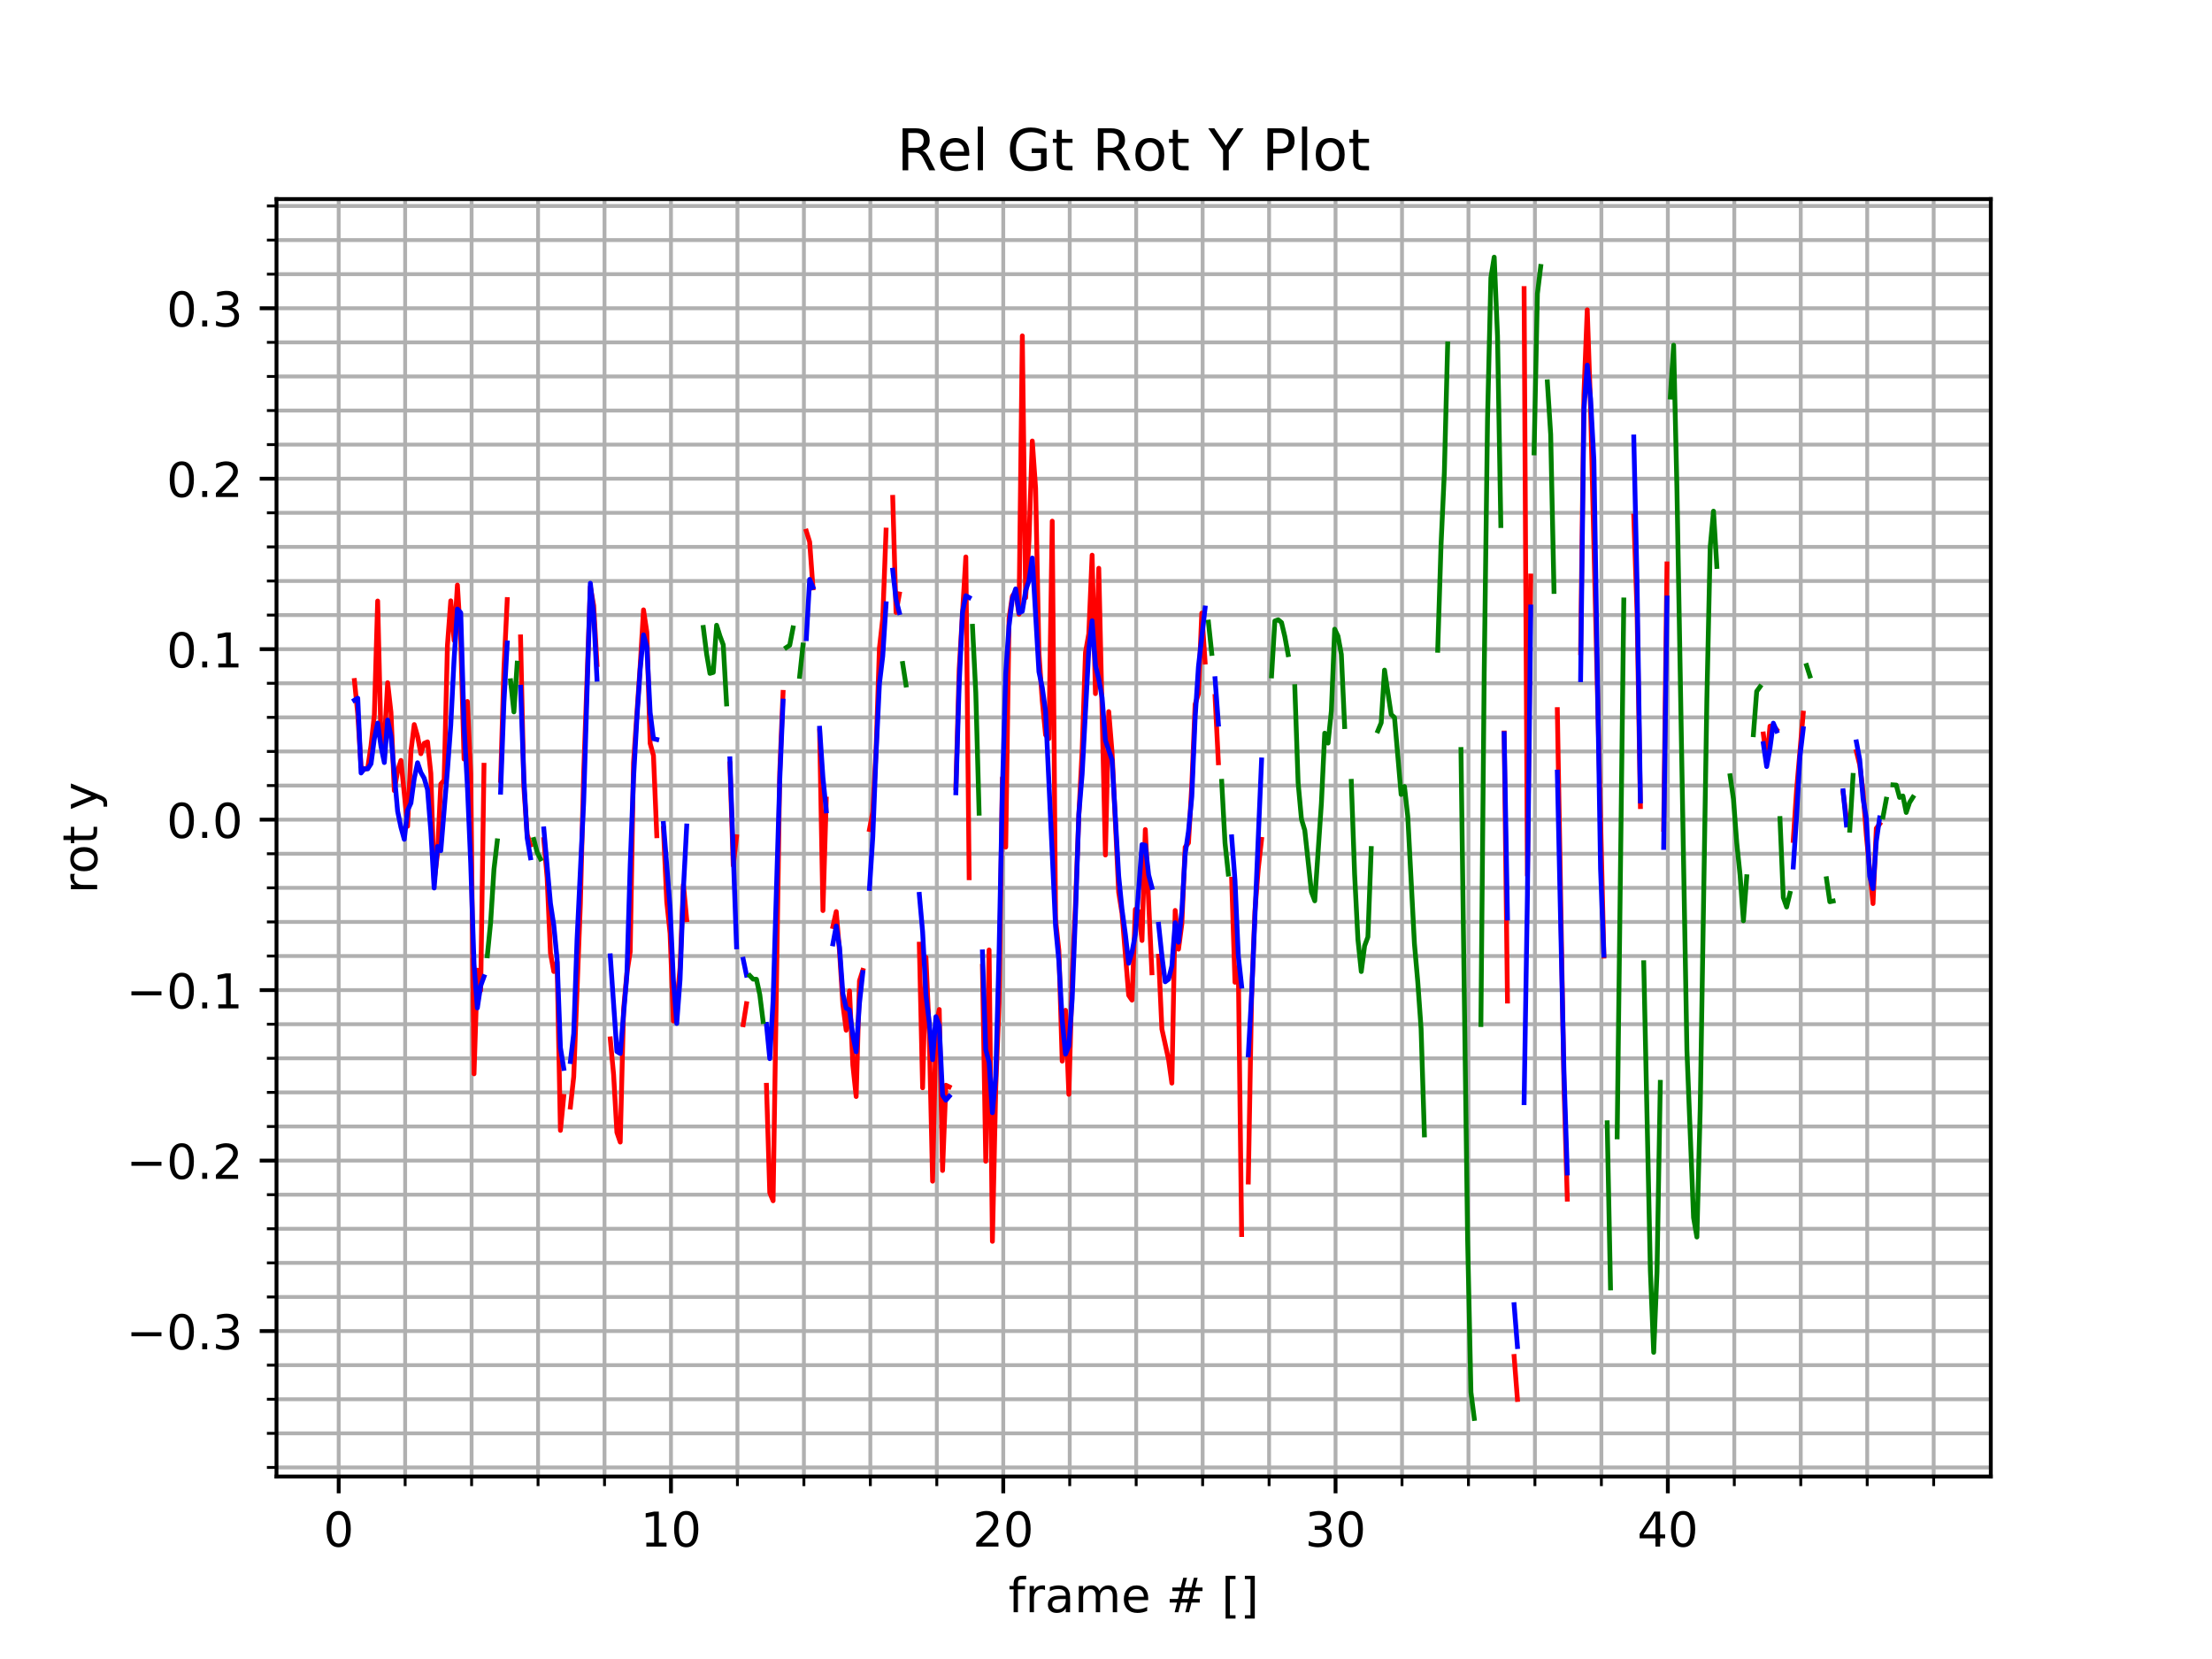 <?xml version="1.0" encoding="utf-8" standalone="no"?>
<!DOCTYPE svg PUBLIC "-//W3C//DTD SVG 1.1//EN"
  "http://www.w3.org/Graphics/SVG/1.1/DTD/svg11.dtd">
<!-- Created with matplotlib (http://matplotlib.org/) -->
<svg height="345.6pt" version="1.1" viewBox="0 0 460.8 345.6" width="460.8pt" xmlns="http://www.w3.org/2000/svg" xmlns:xlink="http://www.w3.org/1999/xlink">
 <defs>
  <style type="text/css">
*{stroke-linecap:butt;stroke-linejoin:round;}
  </style>
 </defs>
 <g id="figure_1">
  <g id="patch_1">
   <path d="M 0 345.6 
L 460.8 345.6 
L 460.8 0 
L 0 0 
z
" style="fill:#ffffff;"/>
  </g>
  <g id="axes_1">
   <g id="patch_2">
    <path d="M 57.6 307.584 
L 414.72 307.584 
L 414.72 41.472 
L 57.6 41.472 
z
" style="fill:#ffffff;"/>
   </g>
   <g id="matplotlib.axis_1">
    <g id="xtick_1">
     <g id="line2d_1">
      <path clip-path="url(#p97174de6cb)" d="M 70.555 307.584 
L 70.555 41.472 
" style="fill:none;stroke:#b0b0b0;stroke-linecap:square;stroke-width:0.8;"/>
     </g>
     <g id="line2d_2">
      <defs>
       <path d="M 0 0 
L 0 3.5 
" id="m1717c80f9e" style="stroke:#000000;stroke-width:0.8;"/>
      </defs>
      <g>
       <use style="stroke:#000000;stroke-width:0.8;" x="70.555" xlink:href="#m1717c80f9e" y="307.584"/>
      </g>
     </g>
     <g id="text_1">
      <!-- 0 -->
      <defs>
       <path d="M 31.781 66.406 
Q 24.172 66.406 20.328 58.906 
Q 16.5 51.422 16.5 36.375 
Q 16.5 21.391 20.328 13.891 
Q 24.172 6.391 31.781 6.391 
Q 39.453 6.391 43.281 13.891 
Q 47.125 21.391 47.125 36.375 
Q 47.125 51.422 43.281 58.906 
Q 39.453 66.406 31.781 66.406 
z
M 31.781 74.219 
Q 44.047 74.219 50.516 64.516 
Q 56.984 54.828 56.984 36.375 
Q 56.984 17.969 50.516 8.266 
Q 44.047 -1.422 31.781 -1.422 
Q 19.531 -1.422 13.062 8.266 
Q 6.594 17.969 6.594 36.375 
Q 6.594 54.828 13.062 64.516 
Q 19.531 74.219 31.781 74.219 
z
" id="DejaVuSans-30"/>
      </defs>
      <g transform="translate(67.374 322.182)scale(0.1 -0.1)">
       <use xlink:href="#DejaVuSans-30"/>
      </g>
     </g>
    </g>
    <g id="xtick_2">
     <g id="line2d_3">
      <path clip-path="url(#p97174de6cb)" d="M 139.777 307.584 
L 139.777 41.472 
" style="fill:none;stroke:#b0b0b0;stroke-linecap:square;stroke-width:0.8;"/>
     </g>
     <g id="line2d_4">
      <g>
       <use style="stroke:#000000;stroke-width:0.8;" x="139.777" xlink:href="#m1717c80f9e" y="307.584"/>
      </g>
     </g>
     <g id="text_2">
      <!-- 10 -->
      <defs>
       <path d="M 12.406 8.297 
L 28.516 8.297 
L 28.516 63.922 
L 10.984 60.406 
L 10.984 69.391 
L 28.422 72.906 
L 38.281 72.906 
L 38.281 8.297 
L 54.391 8.297 
L 54.391 0 
L 12.406 0 
z
" id="DejaVuSans-31"/>
      </defs>
      <g transform="translate(133.414 322.182)scale(0.1 -0.1)">
       <use xlink:href="#DejaVuSans-31"/>
       <use x="63.623" xlink:href="#DejaVuSans-30"/>
      </g>
     </g>
    </g>
    <g id="xtick_3">
     <g id="line2d_5">
      <path clip-path="url(#p97174de6cb)" d="M 208.999 307.584 
L 208.999 41.472 
" style="fill:none;stroke:#b0b0b0;stroke-linecap:square;stroke-width:0.8;"/>
     </g>
     <g id="line2d_6">
      <g>
       <use style="stroke:#000000;stroke-width:0.8;" x="208.999" xlink:href="#m1717c80f9e" y="307.584"/>
      </g>
     </g>
     <g id="text_3">
      <!-- 20 -->
      <defs>
       <path d="M 19.188 8.297 
L 53.609 8.297 
L 53.609 0 
L 7.328 0 
L 7.328 8.297 
Q 12.938 14.109 22.625 23.891 
Q 32.328 33.688 34.812 36.531 
Q 39.547 41.844 41.422 45.531 
Q 43.312 49.219 43.312 52.781 
Q 43.312 58.594 39.234 62.25 
Q 35.156 65.922 28.609 65.922 
Q 23.969 65.922 18.812 64.312 
Q 13.672 62.703 7.812 59.422 
L 7.812 69.391 
Q 13.766 71.781 18.938 73 
Q 24.125 74.219 28.422 74.219 
Q 39.75 74.219 46.484 68.547 
Q 53.219 62.891 53.219 53.422 
Q 53.219 48.922 51.531 44.891 
Q 49.859 40.875 45.406 35.406 
Q 44.188 33.984 37.641 27.219 
Q 31.109 20.453 19.188 8.297 
z
" id="DejaVuSans-32"/>
      </defs>
      <g transform="translate(202.636 322.182)scale(0.1 -0.1)">
       <use xlink:href="#DejaVuSans-32"/>
       <use x="63.623" xlink:href="#DejaVuSans-30"/>
      </g>
     </g>
    </g>
    <g id="xtick_4">
     <g id="line2d_7">
      <path clip-path="url(#p97174de6cb)" d="M 278.22 307.584 
L 278.22 41.472 
" style="fill:none;stroke:#b0b0b0;stroke-linecap:square;stroke-width:0.8;"/>
     </g>
     <g id="line2d_8">
      <g>
       <use style="stroke:#000000;stroke-width:0.8;" x="278.22" xlink:href="#m1717c80f9e" y="307.584"/>
      </g>
     </g>
     <g id="text_4">
      <!-- 30 -->
      <defs>
       <path d="M 40.578 39.312 
Q 47.656 37.797 51.625 33 
Q 55.609 28.219 55.609 21.188 
Q 55.609 10.406 48.188 4.484 
Q 40.766 -1.422 27.094 -1.422 
Q 22.516 -1.422 17.656 -0.516 
Q 12.797 0.391 7.625 2.203 
L 7.625 11.719 
Q 11.719 9.328 16.594 8.109 
Q 21.484 6.891 26.812 6.891 
Q 36.078 6.891 40.938 10.547 
Q 45.797 14.203 45.797 21.188 
Q 45.797 27.641 41.281 31.266 
Q 36.766 34.906 28.719 34.906 
L 20.219 34.906 
L 20.219 43.016 
L 29.109 43.016 
Q 36.375 43.016 40.234 45.922 
Q 44.094 48.828 44.094 54.297 
Q 44.094 59.906 40.109 62.906 
Q 36.141 65.922 28.719 65.922 
Q 24.656 65.922 20.016 65.031 
Q 15.375 64.156 9.812 62.312 
L 9.812 71.094 
Q 15.438 72.656 20.344 73.438 
Q 25.25 74.219 29.594 74.219 
Q 40.828 74.219 47.359 69.109 
Q 53.906 64.016 53.906 55.328 
Q 53.906 49.266 50.438 45.094 
Q 46.969 40.922 40.578 39.312 
z
" id="DejaVuSans-33"/>
      </defs>
      <g transform="translate(271.858 322.182)scale(0.1 -0.1)">
       <use xlink:href="#DejaVuSans-33"/>
       <use x="63.623" xlink:href="#DejaVuSans-30"/>
      </g>
     </g>
    </g>
    <g id="xtick_5">
     <g id="line2d_9">
      <path clip-path="url(#p97174de6cb)" d="M 347.442 307.584 
L 347.442 41.472 
" style="fill:none;stroke:#b0b0b0;stroke-linecap:square;stroke-width:0.8;"/>
     </g>
     <g id="line2d_10">
      <g>
       <use style="stroke:#000000;stroke-width:0.8;" x="347.442" xlink:href="#m1717c80f9e" y="307.584"/>
      </g>
     </g>
     <g id="text_5">
      <!-- 40 -->
      <defs>
       <path d="M 37.797 64.312 
L 12.891 25.391 
L 37.797 25.391 
z
M 35.203 72.906 
L 47.609 72.906 
L 47.609 25.391 
L 58.016 25.391 
L 58.016 17.188 
L 47.609 17.188 
L 47.609 0 
L 37.797 0 
L 37.797 17.188 
L 4.891 17.188 
L 4.891 26.703 
z
" id="DejaVuSans-34"/>
      </defs>
      <g transform="translate(341.079 322.182)scale(0.1 -0.1)">
       <use xlink:href="#DejaVuSans-34"/>
       <use x="63.623" xlink:href="#DejaVuSans-30"/>
      </g>
     </g>
    </g>
    <g id="xtick_6">
     <g id="line2d_11">
      <path clip-path="url(#p97174de6cb)" d="M 84.4 307.584 
L 84.4 41.472 
" style="fill:none;stroke:#b0b0b0;stroke-linecap:square;stroke-width:0.8;"/>
     </g>
     <g id="line2d_12">
      <defs>
       <path d="M 0 0 
L 0 2 
" id="mf76349483e" style="stroke:#000000;stroke-width:0.6;"/>
      </defs>
      <g>
       <use style="stroke:#000000;stroke-width:0.6;" x="84.4" xlink:href="#mf76349483e" y="307.584"/>
      </g>
     </g>
    </g>
    <g id="xtick_7">
     <g id="line2d_13">
      <path clip-path="url(#p97174de6cb)" d="M 98.244 307.584 
L 98.244 41.472 
" style="fill:none;stroke:#b0b0b0;stroke-linecap:square;stroke-width:0.8;"/>
     </g>
     <g id="line2d_14">
      <g>
       <use style="stroke:#000000;stroke-width:0.6;" x="98.244" xlink:href="#mf76349483e" y="307.584"/>
      </g>
     </g>
    </g>
    <g id="xtick_8">
     <g id="line2d_15">
      <path clip-path="url(#p97174de6cb)" d="M 112.088 307.584 
L 112.088 41.472 
" style="fill:none;stroke:#b0b0b0;stroke-linecap:square;stroke-width:0.8;"/>
     </g>
     <g id="line2d_16">
      <g>
       <use style="stroke:#000000;stroke-width:0.6;" x="112.088" xlink:href="#mf76349483e" y="307.584"/>
      </g>
     </g>
    </g>
    <g id="xtick_9">
     <g id="line2d_17">
      <path clip-path="url(#p97174de6cb)" d="M 125.933 307.584 
L 125.933 41.472 
" style="fill:none;stroke:#b0b0b0;stroke-linecap:square;stroke-width:0.8;"/>
     </g>
     <g id="line2d_18">
      <g>
       <use style="stroke:#000000;stroke-width:0.6;" x="125.933" xlink:href="#mf76349483e" y="307.584"/>
      </g>
     </g>
    </g>
    <g id="xtick_10">
     <g id="line2d_19">
      <path clip-path="url(#p97174de6cb)" d="M 153.621 307.584 
L 153.621 41.472 
" style="fill:none;stroke:#b0b0b0;stroke-linecap:square;stroke-width:0.8;"/>
     </g>
     <g id="line2d_20">
      <g>
       <use style="stroke:#000000;stroke-width:0.6;" x="153.621" xlink:href="#mf76349483e" y="307.584"/>
      </g>
     </g>
    </g>
    <g id="xtick_11">
     <g id="line2d_21">
      <path clip-path="url(#p97174de6cb)" d="M 167.466 307.584 
L 167.466 41.472 
" style="fill:none;stroke:#b0b0b0;stroke-linecap:square;stroke-width:0.8;"/>
     </g>
     <g id="line2d_22">
      <g>
       <use style="stroke:#000000;stroke-width:0.6;" x="167.466" xlink:href="#mf76349483e" y="307.584"/>
      </g>
     </g>
    </g>
    <g id="xtick_12">
     <g id="line2d_23">
      <path clip-path="url(#p97174de6cb)" d="M 181.31 307.584 
L 181.31 41.472 
" style="fill:none;stroke:#b0b0b0;stroke-linecap:square;stroke-width:0.8;"/>
     </g>
     <g id="line2d_24">
      <g>
       <use style="stroke:#000000;stroke-width:0.6;" x="181.31" xlink:href="#mf76349483e" y="307.584"/>
      </g>
     </g>
    </g>
    <g id="xtick_13">
     <g id="line2d_25">
      <path clip-path="url(#p97174de6cb)" d="M 195.154 307.584 
L 195.154 41.472 
" style="fill:none;stroke:#b0b0b0;stroke-linecap:square;stroke-width:0.8;"/>
     </g>
     <g id="line2d_26">
      <g>
       <use style="stroke:#000000;stroke-width:0.6;" x="195.154" xlink:href="#mf76349483e" y="307.584"/>
      </g>
     </g>
    </g>
    <g id="xtick_14">
     <g id="line2d_27">
      <path clip-path="url(#p97174de6cb)" d="M 222.843 307.584 
L 222.843 41.472 
" style="fill:none;stroke:#b0b0b0;stroke-linecap:square;stroke-width:0.8;"/>
     </g>
     <g id="line2d_28">
      <g>
       <use style="stroke:#000000;stroke-width:0.6;" x="222.843" xlink:href="#mf76349483e" y="307.584"/>
      </g>
     </g>
    </g>
    <g id="xtick_15">
     <g id="line2d_29">
      <path clip-path="url(#p97174de6cb)" d="M 236.687 307.584 
L 236.687 41.472 
" style="fill:none;stroke:#b0b0b0;stroke-linecap:square;stroke-width:0.8;"/>
     </g>
     <g id="line2d_30">
      <g>
       <use style="stroke:#000000;stroke-width:0.6;" x="236.687" xlink:href="#mf76349483e" y="307.584"/>
      </g>
     </g>
    </g>
    <g id="xtick_16">
     <g id="line2d_31">
      <path clip-path="url(#p97174de6cb)" d="M 250.532 307.584 
L 250.532 41.472 
" style="fill:none;stroke:#b0b0b0;stroke-linecap:square;stroke-width:0.8;"/>
     </g>
     <g id="line2d_32">
      <g>
       <use style="stroke:#000000;stroke-width:0.6;" x="250.532" xlink:href="#mf76349483e" y="307.584"/>
      </g>
     </g>
    </g>
    <g id="xtick_17">
     <g id="line2d_33">
      <path clip-path="url(#p97174de6cb)" d="M 264.376 307.584 
L 264.376 41.472 
" style="fill:none;stroke:#b0b0b0;stroke-linecap:square;stroke-width:0.8;"/>
     </g>
     <g id="line2d_34">
      <g>
       <use style="stroke:#000000;stroke-width:0.6;" x="264.376" xlink:href="#mf76349483e" y="307.584"/>
      </g>
     </g>
    </g>
    <g id="xtick_18">
     <g id="line2d_35">
      <path clip-path="url(#p97174de6cb)" d="M 292.064 307.584 
L 292.064 41.472 
" style="fill:none;stroke:#b0b0b0;stroke-linecap:square;stroke-width:0.8;"/>
     </g>
     <g id="line2d_36">
      <g>
       <use style="stroke:#000000;stroke-width:0.6;" x="292.064" xlink:href="#mf76349483e" y="307.584"/>
      </g>
     </g>
    </g>
    <g id="xtick_19">
     <g id="line2d_37">
      <path clip-path="url(#p97174de6cb)" d="M 305.909 307.584 
L 305.909 41.472 
" style="fill:none;stroke:#b0b0b0;stroke-linecap:square;stroke-width:0.8;"/>
     </g>
     <g id="line2d_38">
      <g>
       <use style="stroke:#000000;stroke-width:0.6;" x="305.909" xlink:href="#mf76349483e" y="307.584"/>
      </g>
     </g>
    </g>
    <g id="xtick_20">
     <g id="line2d_39">
      <path clip-path="url(#p97174de6cb)" d="M 319.753 307.584 
L 319.753 41.472 
" style="fill:none;stroke:#b0b0b0;stroke-linecap:square;stroke-width:0.8;"/>
     </g>
     <g id="line2d_40">
      <g>
       <use style="stroke:#000000;stroke-width:0.6;" x="319.753" xlink:href="#mf76349483e" y="307.584"/>
      </g>
     </g>
    </g>
    <g id="xtick_21">
     <g id="line2d_41">
      <path clip-path="url(#p97174de6cb)" d="M 333.597 307.584 
L 333.597 41.472 
" style="fill:none;stroke:#b0b0b0;stroke-linecap:square;stroke-width:0.8;"/>
     </g>
     <g id="line2d_42">
      <g>
       <use style="stroke:#000000;stroke-width:0.6;" x="333.597" xlink:href="#mf76349483e" y="307.584"/>
      </g>
     </g>
    </g>
    <g id="xtick_22">
     <g id="line2d_43">
      <path clip-path="url(#p97174de6cb)" d="M 361.286 307.584 
L 361.286 41.472 
" style="fill:none;stroke:#b0b0b0;stroke-linecap:square;stroke-width:0.8;"/>
     </g>
     <g id="line2d_44">
      <g>
       <use style="stroke:#000000;stroke-width:0.6;" x="361.286" xlink:href="#mf76349483e" y="307.584"/>
      </g>
     </g>
    </g>
    <g id="xtick_23">
     <g id="line2d_45">
      <path clip-path="url(#p97174de6cb)" d="M 375.13 307.584 
L 375.13 41.472 
" style="fill:none;stroke:#b0b0b0;stroke-linecap:square;stroke-width:0.8;"/>
     </g>
     <g id="line2d_46">
      <g>
       <use style="stroke:#000000;stroke-width:0.6;" x="375.13" xlink:href="#mf76349483e" y="307.584"/>
      </g>
     </g>
    </g>
    <g id="xtick_24">
     <g id="line2d_47">
      <path clip-path="url(#p97174de6cb)" d="M 388.975 307.584 
L 388.975 41.472 
" style="fill:none;stroke:#b0b0b0;stroke-linecap:square;stroke-width:0.8;"/>
     </g>
     <g id="line2d_48">
      <g>
       <use style="stroke:#000000;stroke-width:0.6;" x="388.975" xlink:href="#mf76349483e" y="307.584"/>
      </g>
     </g>
    </g>
    <g id="xtick_25">
     <g id="line2d_49">
      <path clip-path="url(#p97174de6cb)" d="M 402.819 307.584 
L 402.819 41.472 
" style="fill:none;stroke:#b0b0b0;stroke-linecap:square;stroke-width:0.8;"/>
     </g>
     <g id="line2d_50">
      <g>
       <use style="stroke:#000000;stroke-width:0.6;" x="402.819" xlink:href="#mf76349483e" y="307.584"/>
      </g>
     </g>
    </g>
    <g id="text_6">
     <!-- frame # [] -->
     <defs>
      <path d="M 37.109 75.984 
L 37.109 68.5 
L 28.516 68.5 
Q 23.688 68.5 21.797 66.547 
Q 19.922 64.594 19.922 59.516 
L 19.922 54.688 
L 34.719 54.688 
L 34.719 47.703 
L 19.922 47.703 
L 19.922 0 
L 10.891 0 
L 10.891 47.703 
L 2.297 47.703 
L 2.297 54.688 
L 10.891 54.688 
L 10.891 58.5 
Q 10.891 67.625 15.141 71.797 
Q 19.391 75.984 28.609 75.984 
z
" id="DejaVuSans-66"/>
      <path d="M 41.109 46.297 
Q 39.594 47.172 37.812 47.578 
Q 36.031 48 33.891 48 
Q 26.266 48 22.188 43.047 
Q 18.109 38.094 18.109 28.812 
L 18.109 0 
L 9.078 0 
L 9.078 54.688 
L 18.109 54.688 
L 18.109 46.188 
Q 20.953 51.172 25.484 53.578 
Q 30.031 56 36.531 56 
Q 37.453 56 38.578 55.875 
Q 39.703 55.766 41.062 55.516 
z
" id="DejaVuSans-72"/>
      <path d="M 34.281 27.484 
Q 23.391 27.484 19.188 25 
Q 14.984 22.516 14.984 16.5 
Q 14.984 11.719 18.141 8.906 
Q 21.297 6.109 26.703 6.109 
Q 34.188 6.109 38.703 11.406 
Q 43.219 16.703 43.219 25.484 
L 43.219 27.484 
z
M 52.203 31.203 
L 52.203 0 
L 43.219 0 
L 43.219 8.297 
Q 40.141 3.328 35.547 0.953 
Q 30.953 -1.422 24.312 -1.422 
Q 15.922 -1.422 10.953 3.297 
Q 6 8.016 6 15.922 
Q 6 25.141 12.172 29.828 
Q 18.359 34.516 30.609 34.516 
L 43.219 34.516 
L 43.219 35.406 
Q 43.219 41.609 39.141 45 
Q 35.062 48.391 27.688 48.391 
Q 23 48.391 18.547 47.266 
Q 14.109 46.141 10.016 43.891 
L 10.016 52.203 
Q 14.938 54.109 19.578 55.047 
Q 24.219 56 28.609 56 
Q 40.484 56 46.344 49.844 
Q 52.203 43.703 52.203 31.203 
z
" id="DejaVuSans-61"/>
      <path d="M 52 44.188 
Q 55.375 50.25 60.062 53.125 
Q 64.75 56 71.094 56 
Q 79.641 56 84.281 50.016 
Q 88.922 44.047 88.922 33.016 
L 88.922 0 
L 79.891 0 
L 79.891 32.719 
Q 79.891 40.578 77.094 44.375 
Q 74.312 48.188 68.609 48.188 
Q 61.625 48.188 57.562 43.547 
Q 53.516 38.922 53.516 30.906 
L 53.516 0 
L 44.484 0 
L 44.484 32.719 
Q 44.484 40.625 41.703 44.406 
Q 38.922 48.188 33.109 48.188 
Q 26.219 48.188 22.156 43.531 
Q 18.109 38.875 18.109 30.906 
L 18.109 0 
L 9.078 0 
L 9.078 54.688 
L 18.109 54.688 
L 18.109 46.188 
Q 21.188 51.219 25.484 53.609 
Q 29.781 56 35.688 56 
Q 41.656 56 45.828 52.969 
Q 50 49.953 52 44.188 
z
" id="DejaVuSans-6d"/>
      <path d="M 56.203 29.594 
L 56.203 25.203 
L 14.891 25.203 
Q 15.484 15.922 20.484 11.062 
Q 25.484 6.203 34.422 6.203 
Q 39.594 6.203 44.453 7.469 
Q 49.312 8.734 54.109 11.281 
L 54.109 2.781 
Q 49.266 0.734 44.188 -0.344 
Q 39.109 -1.422 33.891 -1.422 
Q 20.797 -1.422 13.156 6.188 
Q 5.516 13.812 5.516 26.812 
Q 5.516 40.234 12.766 48.109 
Q 20.016 56 32.328 56 
Q 43.359 56 49.781 48.891 
Q 56.203 41.797 56.203 29.594 
z
M 47.219 32.234 
Q 47.125 39.594 43.094 43.984 
Q 39.062 48.391 32.422 48.391 
Q 24.906 48.391 20.391 44.141 
Q 15.875 39.891 15.188 32.172 
z
" id="DejaVuSans-65"/>
      <path id="DejaVuSans-20"/>
      <path d="M 51.125 44 
L 36.922 44 
L 32.812 27.688 
L 47.125 27.688 
z
M 43.797 71.781 
L 38.719 51.516 
L 52.984 51.516 
L 58.109 71.781 
L 65.922 71.781 
L 60.891 51.516 
L 76.125 51.516 
L 76.125 44 
L 58.984 44 
L 54.984 27.688 
L 70.516 27.688 
L 70.516 20.219 
L 53.078 20.219 
L 48 0 
L 40.188 0 
L 45.219 20.219 
L 30.906 20.219 
L 25.875 0 
L 18.016 0 
L 23.094 20.219 
L 7.719 20.219 
L 7.719 27.688 
L 24.906 27.688 
L 29 44 
L 13.281 44 
L 13.281 51.516 
L 30.906 51.516 
L 35.891 71.781 
z
" id="DejaVuSans-23"/>
      <path d="M 8.594 75.984 
L 29.297 75.984 
L 29.297 69 
L 17.578 69 
L 17.578 -6.203 
L 29.297 -6.203 
L 29.297 -13.188 
L 8.594 -13.188 
z
" id="DejaVuSans-5b"/>
      <path d="M 30.422 75.984 
L 30.422 -13.188 
L 9.719 -13.188 
L 9.719 -6.203 
L 21.391 -6.203 
L 21.391 69 
L 9.719 69 
L 9.719 75.984 
z
" id="DejaVuSans-5d"/>
     </defs>
     <g transform="translate(210.064 335.861)scale(0.1 -0.1)">
      <use xlink:href="#DejaVuSans-66"/>
      <use x="35.205" xlink:href="#DejaVuSans-72"/>
      <use x="76.318" xlink:href="#DejaVuSans-61"/>
      <use x="137.598" xlink:href="#DejaVuSans-6d"/>
      <use x="235.01" xlink:href="#DejaVuSans-65"/>
      <use x="296.533" xlink:href="#DejaVuSans-20"/>
      <use x="328.32" xlink:href="#DejaVuSans-23"/>
      <use x="412.109" xlink:href="#DejaVuSans-20"/>
      <use x="443.896" xlink:href="#DejaVuSans-5b"/>
      <use x="482.91" xlink:href="#DejaVuSans-5d"/>
     </g>
    </g>
   </g>
   <g id="matplotlib.axis_2">
    <g id="ytick_1">
     <g id="line2d_51">
      <path clip-path="url(#p97174de6cb)" d="M 57.6 277.286 
L 414.72 277.286 
" style="fill:none;stroke:#b0b0b0;stroke-linecap:square;stroke-width:0.8;"/>
     </g>
     <g id="line2d_52">
      <defs>
       <path d="M 0 0 
L -3.5 0 
" id="m296068c12f" style="stroke:#000000;stroke-width:0.8;"/>
      </defs>
      <g>
       <use style="stroke:#000000;stroke-width:0.8;" x="57.6" xlink:href="#m296068c12f" y="277.286"/>
      </g>
     </g>
     <g id="text_7">
      <!-- −0.3 -->
      <defs>
       <path d="M 10.594 35.5 
L 73.188 35.5 
L 73.188 27.203 
L 10.594 27.203 
z
" id="DejaVuSans-2212"/>
       <path d="M 10.688 12.406 
L 21 12.406 
L 21 0 
L 10.688 0 
z
" id="DejaVuSans-2e"/>
      </defs>
      <g transform="translate(26.317 281.086)scale(0.1 -0.1)">
       <use xlink:href="#DejaVuSans-2212"/>
       <use x="83.789" xlink:href="#DejaVuSans-30"/>
       <use x="147.412" xlink:href="#DejaVuSans-2e"/>
       <use x="179.199" xlink:href="#DejaVuSans-33"/>
      </g>
     </g>
    </g>
    <g id="ytick_2">
     <g id="line2d_53">
      <path clip-path="url(#p97174de6cb)" d="M 57.6 241.775 
L 414.72 241.775 
" style="fill:none;stroke:#b0b0b0;stroke-linecap:square;stroke-width:0.8;"/>
     </g>
     <g id="line2d_54">
      <g>
       <use style="stroke:#000000;stroke-width:0.8;" x="57.6" xlink:href="#m296068c12f" y="241.775"/>
      </g>
     </g>
     <g id="text_8">
      <!-- −0.2 -->
      <g transform="translate(26.317 245.574)scale(0.1 -0.1)">
       <use xlink:href="#DejaVuSans-2212"/>
       <use x="83.789" xlink:href="#DejaVuSans-30"/>
       <use x="147.412" xlink:href="#DejaVuSans-2e"/>
       <use x="179.199" xlink:href="#DejaVuSans-32"/>
      </g>
     </g>
    </g>
    <g id="ytick_3">
     <g id="line2d_55">
      <path clip-path="url(#p97174de6cb)" d="M 57.6 206.263 
L 414.72 206.263 
" style="fill:none;stroke:#b0b0b0;stroke-linecap:square;stroke-width:0.8;"/>
     </g>
     <g id="line2d_56">
      <g>
       <use style="stroke:#000000;stroke-width:0.8;" x="57.6" xlink:href="#m296068c12f" y="206.263"/>
      </g>
     </g>
     <g id="text_9">
      <!-- −0.1 -->
      <g transform="translate(26.317 210.062)scale(0.1 -0.1)">
       <use xlink:href="#DejaVuSans-2212"/>
       <use x="83.789" xlink:href="#DejaVuSans-30"/>
       <use x="147.412" xlink:href="#DejaVuSans-2e"/>
       <use x="179.199" xlink:href="#DejaVuSans-31"/>
      </g>
     </g>
    </g>
    <g id="ytick_4">
     <g id="line2d_57">
      <path clip-path="url(#p97174de6cb)" d="M 57.6 170.752 
L 414.72 170.752 
" style="fill:none;stroke:#b0b0b0;stroke-linecap:square;stroke-width:0.8;"/>
     </g>
     <g id="line2d_58">
      <g>
       <use style="stroke:#000000;stroke-width:0.8;" x="57.6" xlink:href="#m296068c12f" y="170.752"/>
      </g>
     </g>
     <g id="text_10">
      <!-- 0.0 -->
      <g transform="translate(34.697 174.551)scale(0.1 -0.1)">
       <use xlink:href="#DejaVuSans-30"/>
       <use x="63.623" xlink:href="#DejaVuSans-2e"/>
       <use x="95.41" xlink:href="#DejaVuSans-30"/>
      </g>
     </g>
    </g>
    <g id="ytick_5">
     <g id="line2d_59">
      <path clip-path="url(#p97174de6cb)" d="M 57.6 135.24 
L 414.72 135.24 
" style="fill:none;stroke:#b0b0b0;stroke-linecap:square;stroke-width:0.8;"/>
     </g>
     <g id="line2d_60">
      <g>
       <use style="stroke:#000000;stroke-width:0.8;" x="57.6" xlink:href="#m296068c12f" y="135.24"/>
      </g>
     </g>
     <g id="text_11">
      <!-- 0.1 -->
      <g transform="translate(34.697 139.039)scale(0.1 -0.1)">
       <use xlink:href="#DejaVuSans-30"/>
       <use x="63.623" xlink:href="#DejaVuSans-2e"/>
       <use x="95.41" xlink:href="#DejaVuSans-31"/>
      </g>
     </g>
    </g>
    <g id="ytick_6">
     <g id="line2d_61">
      <path clip-path="url(#p97174de6cb)" d="M 57.6 99.728 
L 414.72 99.728 
" style="fill:none;stroke:#b0b0b0;stroke-linecap:square;stroke-width:0.8;"/>
     </g>
     <g id="line2d_62">
      <g>
       <use style="stroke:#000000;stroke-width:0.8;" x="57.6" xlink:href="#m296068c12f" y="99.728"/>
      </g>
     </g>
     <g id="text_12">
      <!-- 0.2 -->
      <g transform="translate(34.697 103.528)scale(0.1 -0.1)">
       <use xlink:href="#DejaVuSans-30"/>
       <use x="63.623" xlink:href="#DejaVuSans-2e"/>
       <use x="95.41" xlink:href="#DejaVuSans-32"/>
      </g>
     </g>
    </g>
    <g id="ytick_7">
     <g id="line2d_63">
      <path clip-path="url(#p97174de6cb)" d="M 57.6 64.217 
L 414.72 64.217 
" style="fill:none;stroke:#b0b0b0;stroke-linecap:square;stroke-width:0.8;"/>
     </g>
     <g id="line2d_64">
      <g>
       <use style="stroke:#000000;stroke-width:0.8;" x="57.6" xlink:href="#m296068c12f" y="64.217"/>
      </g>
     </g>
     <g id="text_13">
      <!-- 0.3 -->
      <g transform="translate(34.697 68.016)scale(0.1 -0.1)">
       <use xlink:href="#DejaVuSans-30"/>
       <use x="63.623" xlink:href="#DejaVuSans-2e"/>
       <use x="95.41" xlink:href="#DejaVuSans-33"/>
      </g>
     </g>
    </g>
    <g id="ytick_8">
     <g id="line2d_65">
      <path clip-path="url(#p97174de6cb)" d="M 57.6 305.696 
L 414.72 305.696 
" style="fill:none;stroke:#b0b0b0;stroke-linecap:square;stroke-width:0.8;"/>
     </g>
     <g id="line2d_66">
      <defs>
       <path d="M 0 0 
L -2 0 
" id="m22e218f89c" style="stroke:#000000;stroke-width:0.6;"/>
      </defs>
      <g>
       <use style="stroke:#000000;stroke-width:0.6;" x="57.6" xlink:href="#m22e218f89c" y="305.696"/>
      </g>
     </g>
    </g>
    <g id="ytick_9">
     <g id="line2d_67">
      <path clip-path="url(#p97174de6cb)" d="M 57.6 298.593 
L 414.72 298.593 
" style="fill:none;stroke:#b0b0b0;stroke-linecap:square;stroke-width:0.8;"/>
     </g>
     <g id="line2d_68">
      <g>
       <use style="stroke:#000000;stroke-width:0.6;" x="57.6" xlink:href="#m22e218f89c" y="298.593"/>
      </g>
     </g>
    </g>
    <g id="ytick_10">
     <g id="line2d_69">
      <path clip-path="url(#p97174de6cb)" d="M 57.6 291.491 
L 414.72 291.491 
" style="fill:none;stroke:#b0b0b0;stroke-linecap:square;stroke-width:0.8;"/>
     </g>
     <g id="line2d_70">
      <g>
       <use style="stroke:#000000;stroke-width:0.6;" x="57.6" xlink:href="#m22e218f89c" y="291.491"/>
      </g>
     </g>
    </g>
    <g id="ytick_11">
     <g id="line2d_71">
      <path clip-path="url(#p97174de6cb)" d="M 57.6 284.389 
L 414.72 284.389 
" style="fill:none;stroke:#b0b0b0;stroke-linecap:square;stroke-width:0.8;"/>
     </g>
     <g id="line2d_72">
      <g>
       <use style="stroke:#000000;stroke-width:0.6;" x="57.6" xlink:href="#m22e218f89c" y="284.389"/>
      </g>
     </g>
    </g>
    <g id="ytick_12">
     <g id="line2d_73">
      <path clip-path="url(#p97174de6cb)" d="M 57.6 270.184 
L 414.72 270.184 
" style="fill:none;stroke:#b0b0b0;stroke-linecap:square;stroke-width:0.8;"/>
     </g>
     <g id="line2d_74">
      <g>
       <use style="stroke:#000000;stroke-width:0.6;" x="57.6" xlink:href="#m22e218f89c" y="270.184"/>
      </g>
     </g>
    </g>
    <g id="ytick_13">
     <g id="line2d_75">
      <path clip-path="url(#p97174de6cb)" d="M 57.6 263.082 
L 414.72 263.082 
" style="fill:none;stroke:#b0b0b0;stroke-linecap:square;stroke-width:0.8;"/>
     </g>
     <g id="line2d_76">
      <g>
       <use style="stroke:#000000;stroke-width:0.6;" x="57.6" xlink:href="#m22e218f89c" y="263.082"/>
      </g>
     </g>
    </g>
    <g id="ytick_14">
     <g id="line2d_77">
      <path clip-path="url(#p97174de6cb)" d="M 57.6 255.979 
L 414.72 255.979 
" style="fill:none;stroke:#b0b0b0;stroke-linecap:square;stroke-width:0.8;"/>
     </g>
     <g id="line2d_78">
      <g>
       <use style="stroke:#000000;stroke-width:0.6;" x="57.6" xlink:href="#m22e218f89c" y="255.979"/>
      </g>
     </g>
    </g>
    <g id="ytick_15">
     <g id="line2d_79">
      <path clip-path="url(#p97174de6cb)" d="M 57.6 248.877 
L 414.72 248.877 
" style="fill:none;stroke:#b0b0b0;stroke-linecap:square;stroke-width:0.8;"/>
     </g>
     <g id="line2d_80">
      <g>
       <use style="stroke:#000000;stroke-width:0.6;" x="57.6" xlink:href="#m22e218f89c" y="248.877"/>
      </g>
     </g>
    </g>
    <g id="ytick_16">
     <g id="line2d_81">
      <path clip-path="url(#p97174de6cb)" d="M 57.6 234.673 
L 414.72 234.673 
" style="fill:none;stroke:#b0b0b0;stroke-linecap:square;stroke-width:0.8;"/>
     </g>
     <g id="line2d_82">
      <g>
       <use style="stroke:#000000;stroke-width:0.6;" x="57.6" xlink:href="#m22e218f89c" y="234.673"/>
      </g>
     </g>
    </g>
    <g id="ytick_17">
     <g id="line2d_83">
      <path clip-path="url(#p97174de6cb)" d="M 57.6 227.57 
L 414.72 227.57 
" style="fill:none;stroke:#b0b0b0;stroke-linecap:square;stroke-width:0.8;"/>
     </g>
     <g id="line2d_84">
      <g>
       <use style="stroke:#000000;stroke-width:0.6;" x="57.6" xlink:href="#m22e218f89c" y="227.57"/>
      </g>
     </g>
    </g>
    <g id="ytick_18">
     <g id="line2d_85">
      <path clip-path="url(#p97174de6cb)" d="M 57.6 220.468 
L 414.72 220.468 
" style="fill:none;stroke:#b0b0b0;stroke-linecap:square;stroke-width:0.8;"/>
     </g>
     <g id="line2d_86">
      <g>
       <use style="stroke:#000000;stroke-width:0.6;" x="57.6" xlink:href="#m22e218f89c" y="220.468"/>
      </g>
     </g>
    </g>
    <g id="ytick_19">
     <g id="line2d_87">
      <path clip-path="url(#p97174de6cb)" d="M 57.6 213.366 
L 414.72 213.366 
" style="fill:none;stroke:#b0b0b0;stroke-linecap:square;stroke-width:0.8;"/>
     </g>
     <g id="line2d_88">
      <g>
       <use style="stroke:#000000;stroke-width:0.6;" x="57.6" xlink:href="#m22e218f89c" y="213.366"/>
      </g>
     </g>
    </g>
    <g id="ytick_20">
     <g id="line2d_89">
      <path clip-path="url(#p97174de6cb)" d="M 57.6 199.161 
L 414.72 199.161 
" style="fill:none;stroke:#b0b0b0;stroke-linecap:square;stroke-width:0.8;"/>
     </g>
     <g id="line2d_90">
      <g>
       <use style="stroke:#000000;stroke-width:0.6;" x="57.6" xlink:href="#m22e218f89c" y="199.161"/>
      </g>
     </g>
    </g>
    <g id="ytick_21">
     <g id="line2d_91">
      <path clip-path="url(#p97174de6cb)" d="M 57.6 192.059 
L 414.72 192.059 
" style="fill:none;stroke:#b0b0b0;stroke-linecap:square;stroke-width:0.8;"/>
     </g>
     <g id="line2d_92">
      <g>
       <use style="stroke:#000000;stroke-width:0.6;" x="57.6" xlink:href="#m22e218f89c" y="192.059"/>
      </g>
     </g>
    </g>
    <g id="ytick_22">
     <g id="line2d_93">
      <path clip-path="url(#p97174de6cb)" d="M 57.6 184.956 
L 414.72 184.956 
" style="fill:none;stroke:#b0b0b0;stroke-linecap:square;stroke-width:0.8;"/>
     </g>
     <g id="line2d_94">
      <g>
       <use style="stroke:#000000;stroke-width:0.6;" x="57.6" xlink:href="#m22e218f89c" y="184.956"/>
      </g>
     </g>
    </g>
    <g id="ytick_23">
     <g id="line2d_95">
      <path clip-path="url(#p97174de6cb)" d="M 57.6 177.854 
L 414.72 177.854 
" style="fill:none;stroke:#b0b0b0;stroke-linecap:square;stroke-width:0.8;"/>
     </g>
     <g id="line2d_96">
      <g>
       <use style="stroke:#000000;stroke-width:0.6;" x="57.6" xlink:href="#m22e218f89c" y="177.854"/>
      </g>
     </g>
    </g>
    <g id="ytick_24">
     <g id="line2d_97">
      <path clip-path="url(#p97174de6cb)" d="M 57.6 163.649 
L 414.72 163.649 
" style="fill:none;stroke:#b0b0b0;stroke-linecap:square;stroke-width:0.8;"/>
     </g>
     <g id="line2d_98">
      <g>
       <use style="stroke:#000000;stroke-width:0.6;" x="57.6" xlink:href="#m22e218f89c" y="163.649"/>
      </g>
     </g>
    </g>
    <g id="ytick_25">
     <g id="line2d_99">
      <path clip-path="url(#p97174de6cb)" d="M 57.6 156.547 
L 414.72 156.547 
" style="fill:none;stroke:#b0b0b0;stroke-linecap:square;stroke-width:0.8;"/>
     </g>
     <g id="line2d_100">
      <g>
       <use style="stroke:#000000;stroke-width:0.6;" x="57.6" xlink:href="#m22e218f89c" y="156.547"/>
      </g>
     </g>
    </g>
    <g id="ytick_26">
     <g id="line2d_101">
      <path clip-path="url(#p97174de6cb)" d="M 57.6 149.445 
L 414.72 149.445 
" style="fill:none;stroke:#b0b0b0;stroke-linecap:square;stroke-width:0.8;"/>
     </g>
     <g id="line2d_102">
      <g>
       <use style="stroke:#000000;stroke-width:0.6;" x="57.6" xlink:href="#m22e218f89c" y="149.445"/>
      </g>
     </g>
    </g>
    <g id="ytick_27">
     <g id="line2d_103">
      <path clip-path="url(#p97174de6cb)" d="M 57.6 142.342 
L 414.72 142.342 
" style="fill:none;stroke:#b0b0b0;stroke-linecap:square;stroke-width:0.8;"/>
     </g>
     <g id="line2d_104">
      <g>
       <use style="stroke:#000000;stroke-width:0.6;" x="57.6" xlink:href="#m22e218f89c" y="142.342"/>
      </g>
     </g>
    </g>
    <g id="ytick_28">
     <g id="line2d_105">
      <path clip-path="url(#p97174de6cb)" d="M 57.6 128.138 
L 414.72 128.138 
" style="fill:none;stroke:#b0b0b0;stroke-linecap:square;stroke-width:0.8;"/>
     </g>
     <g id="line2d_106">
      <g>
       <use style="stroke:#000000;stroke-width:0.6;" x="57.6" xlink:href="#m22e218f89c" y="128.138"/>
      </g>
     </g>
    </g>
    <g id="ytick_29">
     <g id="line2d_107">
      <path clip-path="url(#p97174de6cb)" d="M 57.6 121.035 
L 414.72 121.035 
" style="fill:none;stroke:#b0b0b0;stroke-linecap:square;stroke-width:0.8;"/>
     </g>
     <g id="line2d_108">
      <g>
       <use style="stroke:#000000;stroke-width:0.6;" x="57.6" xlink:href="#m22e218f89c" y="121.035"/>
      </g>
     </g>
    </g>
    <g id="ytick_30">
     <g id="line2d_109">
      <path clip-path="url(#p97174de6cb)" d="M 57.6 113.933 
L 414.72 113.933 
" style="fill:none;stroke:#b0b0b0;stroke-linecap:square;stroke-width:0.8;"/>
     </g>
     <g id="line2d_110">
      <g>
       <use style="stroke:#000000;stroke-width:0.6;" x="57.6" xlink:href="#m22e218f89c" y="113.933"/>
      </g>
     </g>
    </g>
    <g id="ytick_31">
     <g id="line2d_111">
      <path clip-path="url(#p97174de6cb)" d="M 57.6 106.831 
L 414.72 106.831 
" style="fill:none;stroke:#b0b0b0;stroke-linecap:square;stroke-width:0.8;"/>
     </g>
     <g id="line2d_112">
      <g>
       <use style="stroke:#000000;stroke-width:0.6;" x="57.6" xlink:href="#m22e218f89c" y="106.831"/>
      </g>
     </g>
    </g>
    <g id="ytick_32">
     <g id="line2d_113">
      <path clip-path="url(#p97174de6cb)" d="M 57.6 92.626 
L 414.72 92.626 
" style="fill:none;stroke:#b0b0b0;stroke-linecap:square;stroke-width:0.8;"/>
     </g>
     <g id="line2d_114">
      <g>
       <use style="stroke:#000000;stroke-width:0.6;" x="57.6" xlink:href="#m22e218f89c" y="92.626"/>
      </g>
     </g>
    </g>
    <g id="ytick_33">
     <g id="line2d_115">
      <path clip-path="url(#p97174de6cb)" d="M 57.6 85.524 
L 414.72 85.524 
" style="fill:none;stroke:#b0b0b0;stroke-linecap:square;stroke-width:0.8;"/>
     </g>
     <g id="line2d_116">
      <g>
       <use style="stroke:#000000;stroke-width:0.6;" x="57.6" xlink:href="#m22e218f89c" y="85.524"/>
      </g>
     </g>
    </g>
    <g id="ytick_34">
     <g id="line2d_117">
      <path clip-path="url(#p97174de6cb)" d="M 57.6 78.422 
L 414.72 78.422 
" style="fill:none;stroke:#b0b0b0;stroke-linecap:square;stroke-width:0.8;"/>
     </g>
     <g id="line2d_118">
      <g>
       <use style="stroke:#000000;stroke-width:0.6;" x="57.6" xlink:href="#m22e218f89c" y="78.422"/>
      </g>
     </g>
    </g>
    <g id="ytick_35">
     <g id="line2d_119">
      <path clip-path="url(#p97174de6cb)" d="M 57.6 71.319 
L 414.72 71.319 
" style="fill:none;stroke:#b0b0b0;stroke-linecap:square;stroke-width:0.8;"/>
     </g>
     <g id="line2d_120">
      <g>
       <use style="stroke:#000000;stroke-width:0.6;" x="57.6" xlink:href="#m22e218f89c" y="71.319"/>
      </g>
     </g>
    </g>
    <g id="ytick_36">
     <g id="line2d_121">
      <path clip-path="url(#p97174de6cb)" d="M 57.6 57.115 
L 414.72 57.115 
" style="fill:none;stroke:#b0b0b0;stroke-linecap:square;stroke-width:0.8;"/>
     </g>
     <g id="line2d_122">
      <g>
       <use style="stroke:#000000;stroke-width:0.6;" x="57.6" xlink:href="#m22e218f89c" y="57.115"/>
      </g>
     </g>
    </g>
    <g id="ytick_37">
     <g id="line2d_123">
      <path clip-path="url(#p97174de6cb)" d="M 57.6 50.012 
L 414.72 50.012 
" style="fill:none;stroke:#b0b0b0;stroke-linecap:square;stroke-width:0.8;"/>
     </g>
     <g id="line2d_124">
      <g>
       <use style="stroke:#000000;stroke-width:0.6;" x="57.6" xlink:href="#m22e218f89c" y="50.012"/>
      </g>
     </g>
    </g>
    <g id="ytick_38">
     <g id="line2d_125">
      <path clip-path="url(#p97174de6cb)" d="M 57.6 42.91 
L 414.72 42.91 
" style="fill:none;stroke:#b0b0b0;stroke-linecap:square;stroke-width:0.8;"/>
     </g>
     <g id="line2d_126">
      <g>
       <use style="stroke:#000000;stroke-width:0.6;" x="57.6" xlink:href="#m22e218f89c" y="42.91"/>
      </g>
     </g>
    </g>
    <g id="text_14">
     <!-- rot y -->
     <defs>
      <path d="M 30.609 48.391 
Q 23.391 48.391 19.188 42.75 
Q 14.984 37.109 14.984 27.297 
Q 14.984 17.484 19.156 11.844 
Q 23.344 6.203 30.609 6.203 
Q 37.797 6.203 41.984 11.859 
Q 46.188 17.531 46.188 27.297 
Q 46.188 37.016 41.984 42.703 
Q 37.797 48.391 30.609 48.391 
z
M 30.609 56 
Q 42.328 56 49.016 48.375 
Q 55.719 40.766 55.719 27.297 
Q 55.719 13.875 49.016 6.219 
Q 42.328 -1.422 30.609 -1.422 
Q 18.844 -1.422 12.172 6.219 
Q 5.516 13.875 5.516 27.297 
Q 5.516 40.766 12.172 48.375 
Q 18.844 56 30.609 56 
z
" id="DejaVuSans-6f"/>
      <path d="M 18.312 70.219 
L 18.312 54.688 
L 36.812 54.688 
L 36.812 47.703 
L 18.312 47.703 
L 18.312 18.016 
Q 18.312 11.328 20.141 9.422 
Q 21.969 7.516 27.594 7.516 
L 36.812 7.516 
L 36.812 0 
L 27.594 0 
Q 17.188 0 13.234 3.875 
Q 9.281 7.766 9.281 18.016 
L 9.281 47.703 
L 2.688 47.703 
L 2.688 54.688 
L 9.281 54.688 
L 9.281 70.219 
z
" id="DejaVuSans-74"/>
      <path d="M 32.172 -5.078 
Q 28.375 -14.844 24.75 -17.812 
Q 21.141 -20.797 15.094 -20.797 
L 7.906 -20.797 
L 7.906 -13.281 
L 13.188 -13.281 
Q 16.891 -13.281 18.938 -11.516 
Q 21 -9.766 23.484 -3.219 
L 25.094 0.875 
L 2.984 54.688 
L 12.5 54.688 
L 29.594 11.922 
L 46.688 54.688 
L 56.203 54.688 
z
" id="DejaVuSans-79"/>
     </defs>
     <g transform="translate(20.238 186.15)rotate(-90)scale(0.1 -0.1)">
      <use xlink:href="#DejaVuSans-72"/>
      <use x="41.082" xlink:href="#DejaVuSans-6f"/>
      <use x="102.264" xlink:href="#DejaVuSans-74"/>
      <use x="141.473" xlink:href="#DejaVuSans-20"/>
      <use x="173.26" xlink:href="#DejaVuSans-79"/>
     </g>
    </g>
   </g>
   <g id="line2d_127">
    <path clip-path="url(#p97174de6cb)" d="M 73.833 141.766 
L 74.525 148.708 
L 75.217 159.759 
L 75.906 160.28 
L 76.599 160.028 
L 77.291 155.297 
L 77.983 148.975 
L 78.675 125.204 
L 79.367 154.04 
L 80.06 154.828 
L 80.752 142.22 
L 81.446 148.402 
L 82.139 164.706 
L 82.831 160.582 
L 83.523 158.411 
L 84.909 172.117 
L 85.601 156.536 
L 86.293 150.937 
L 86.986 153.383 
L 87.675 157.016 
L 88.367 154.847 
L 89.06 154.544 
L 89.752 161.13 
L 90.442 183.56 
L 91.134 177.862 
L 91.826 163.339 
L 92.519 162.532 
L 93.21 134.436 
L 93.902 125.163 
L 94.594 133.406 
L 95.286 121.878 
L 95.979 133.379 
L 96.672 158.132 
L 97.364 146.127 
L 98.056 161.131 
L 98.749 223.699 
L 99.442 202.104 
L 100.134 206.322 
L 100.826 159.416 
M 104.285 162.546 
L 104.977 139.402 
L 105.669 124.902 
M 108.44 132.674 
L 109.132 164.035 
L 109.825 173.859 
L 110.517 176.027 
M 113.286 174.895 
L 113.978 182.873 
L 114.67 198.532 
L 115.362 202.383 
L 116.054 200.414 
L 116.746 235.485 
L 117.439 228.407 
M 118.823 230.619 
L 119.515 224.316 
L 120.9 188.273 
L 121.595 160.99 
L 122.979 122.245 
L 123.671 126.146 
L 124.364 138.436 
M 127.13 216.426 
L 127.822 223.818 
L 128.514 235.906 
L 129.206 237.919 
L 129.9 210.349 
L 130.592 202.739 
L 131.284 198.261 
L 131.976 158.85 
L 133.363 138.767 
L 134.055 127.047 
L 134.748 131.672 
L 135.438 154.853 
L 136.13 157.393 
L 136.822 174.101 
M 138.205 172.555 
L 138.897 187.848 
L 139.589 194.453 
L 140.281 212.7 
L 140.976 209.245 
L 141.668 201.626 
L 142.361 184.25 
L 143.053 191.583 
M 152.05 159.106 
L 152.744 180.28 
L 153.436 174.315 
M 154.82 213.466 
L 155.51 209.087 
M 159.664 226.087 
L 160.356 248.451 
L 161.051 250.143 
L 162.436 160.805 
L 163.128 144.233 
M 167.971 110.65 
L 168.663 112.888 
L 169.356 122.462 
M 170.741 152.262 
L 171.433 189.691 
L 172.126 166.461 
M 173.51 193.007 
L 174.203 189.897 
L 174.893 198.287 
L 175.585 209.26 
L 176.277 214.617 
L 176.97 206.405 
L 177.662 221.87 
L 178.355 228.424 
L 179.047 204.317 
L 179.739 202.151 
M 181.126 172.792 
L 181.819 169.164 
L 182.511 156.134 
L 183.201 134.998 
L 183.893 128.878 
L 184.585 110.424 
M 185.97 103.609 
L 186.661 127.581 
L 187.354 123.738 
M 191.51 196.689 
L 192.199 226.612 
L 192.891 199.423 
L 193.584 215.501 
L 194.276 246.06 
L 194.968 214.123 
L 195.66 210.293 
L 196.352 243.836 
L 197.045 226.076 
L 197.739 226.409 
M 199.123 164.119 
L 199.816 139.445 
L 201.201 116.015 
L 201.893 182.849 
M 204.66 201.277 
L 205.352 241.914 
L 206.045 197.89 
L 206.737 258.591 
L 207.429 226.719 
L 208.121 208.979 
L 208.816 162.066 
L 209.508 176.47 
L 210.2 128.886 
L 210.893 124.159 
L 211.584 123.274 
L 212.276 127.955 
L 212.968 69.968 
L 213.661 124.522 
L 214.352 112.63 
L 215.044 91.868 
L 215.736 101.726 
L 216.429 136.127 
L 217.121 145.974 
L 217.815 153.097 
L 218.507 153.869 
L 219.199 108.564 
L 219.892 191.532 
L 220.585 198.039 
L 221.277 221.053 
L 221.97 210.466 
L 222.662 227.972 
L 223.355 203.345 
L 224.047 188.421 
L 224.739 169.824 
L 225.432 156.412 
L 226.123 135.93 
L 226.816 132.032 
L 227.508 115.649 
L 228.2 144.496 
L 228.893 118.38 
L 230.277 178.112 
L 230.969 148.244 
L 231.662 156.725 
L 233.046 185.897 
L 233.739 190.272 
L 235.127 207.342 
L 235.819 208.348 
L 236.511 189.433 
L 237.206 189.84 
L 237.898 195.925 
L 238.59 172.808 
L 239.966 202.649 
M 241.351 199.201 
L 242.043 214.367 
L 243.428 220.685 
L 244.12 225.631 
L 244.812 189.658 
L 245.505 197.733 
L 246.197 192.468 
L 246.889 176.481 
L 247.582 175.596 
L 248.275 163.58 
L 248.967 146.74 
L 249.659 144.521 
L 250.352 127.717 
L 251.044 137.919 
M 253.121 145.086 
L 253.813 158.897 
M 256.577 183.156 
L 257.27 204.63 
L 257.962 201.57 
L 258.654 257.18 
M 260.041 246.234 
L 260.733 207.296 
L 261.425 189.784 
L 262.117 180.999 
L 262.809 174.861 
M 313.343 152.697 
L 314.036 208.543 
M 315.42 282.574 
L 316.112 291.535 
M 317.496 60.11 
L 318.188 182.351 
L 318.881 119.993 
M 324.419 147.822 
L 325.805 226.051 
L 326.497 249.82 
M 329.269 135.971 
L 329.961 82.174 
L 330.653 64.541 
L 331.346 84.813 
L 334.115 199.178 
M 340.344 107.507 
L 341.036 127.759 
L 341.727 168.025 
M 346.57 172.768 
L 347.262 117.47 
M 367.338 152.901 
L 368.03 158.467 
L 368.723 151.27 
L 369.415 151.18 
L 370.108 152.009 
M 373.57 175.082 
L 374.262 164.583 
L 375.648 148.563 
M 383.953 165.084 
L 384.645 170.432 
M 386.721 156.545 
L 387.412 159.319 
L 388.104 164.907 
L 388.797 174.064 
L 390.18 188.231 
L 390.872 172.557 
L 391.564 171.654 
M 393.641 162.859 
" style="fill:none;stroke:#ff0000;stroke-linecap:square;"/>
   </g>
   <g id="line2d_128">
    <path clip-path="url(#p97174de6cb)" d="M 73.833 145.877 
L 74.525 145.443 
L 75.217 161.027 
L 75.906 160.141 
L 76.599 160.172 
L 77.291 159.101 
L 77.983 153.881 
L 78.675 150.624 
L 79.367 155.5 
L 80.06 158.854 
L 80.752 149.994 
L 81.446 153.318 
L 82.831 169.003 
L 83.523 172.343 
L 84.217 174.844 
L 84.909 168.801 
L 85.601 167.304 
L 86.293 162.189 
L 86.986 158.893 
L 87.675 160.925 
L 88.367 162.118 
L 89.06 164.5 
L 89.752 173.114 
L 90.442 184.99 
L 91.134 176.338 
L 91.826 177.219 
L 93.21 160.458 
L 93.902 151.06 
L 94.594 137.38 
L 95.286 126.881 
L 95.979 127.643 
L 96.672 151.156 
L 97.364 163.731 
L 98.056 179.781 
L 98.749 200.828 
L 99.442 209.971 
L 100.134 205.346 
L 100.826 203.473 
M 104.285 165.037 
L 104.977 146.336 
L 105.669 133.925 
M 108.44 143.16 
L 109.132 162.213 
L 109.825 174.569 
L 110.517 178.696 
M 113.286 172.674 
L 114.67 188.195 
L 115.362 192.688 
L 116.054 199.844 
L 116.746 218.241 
L 117.439 222.561 
M 118.823 221.133 
L 119.515 215.336 
L 120.208 195.784 
L 121.595 166.969 
L 122.979 121.493 
L 123.671 127.974 
L 124.364 141.496 
M 127.13 199.11 
L 128.514 219.056 
L 129.206 219.459 
L 130.592 203.079 
L 131.284 180.145 
L 131.976 162.164 
L 132.671 149.732 
L 133.363 139.4 
L 134.055 132.249 
L 134.748 134.712 
L 135.438 148.414 
L 136.13 153.884 
L 136.822 154.047 
M 138.205 171.541 
L 139.589 189.06 
L 140.281 204.133 
L 140.976 213.208 
L 141.668 204.06 
L 142.361 185.261 
L 143.053 172.063 
M 152.05 158.073 
L 153.436 197.249 
M 154.82 199.828 
L 155.51 203.141 
M 159.664 213.4 
L 160.356 220.53 
L 161.051 208.396 
L 162.436 162.436 
L 163.128 146.053 
M 167.971 133.038 
L 168.663 120.701 
L 169.356 122.345 
M 170.741 151.706 
L 171.433 161.979 
L 172.126 168.921 
M 173.51 196.627 
L 174.203 192.892 
L 174.893 197.368 
L 175.585 206.993 
L 176.277 210.022 
L 176.97 210.375 
L 177.662 215.72 
L 178.355 219.102 
L 179.047 208.953 
L 179.739 202.59 
M 181.126 185.078 
L 181.819 174.313 
L 182.511 156.759 
L 183.201 142.426 
L 183.893 136.675 
L 184.585 125.777 
M 185.97 118.783 
L 186.661 124.938 
L 187.354 127.612 
M 191.51 186.314 
L 192.199 194.109 
L 192.891 207.281 
L 193.584 212.996 
L 194.276 220.75 
L 194.968 211.793 
L 195.66 213.653 
L 196.352 228.148 
L 197.045 229.189 
L 197.739 228.381 
M 199.123 165.152 
L 199.816 142.434 
L 200.509 127.543 
L 201.201 124.097 
L 201.893 124.477 
M 204.66 198.296 
L 205.352 218.645 
L 206.045 221.295 
L 206.737 231.802 
L 207.429 224.209 
L 208.121 198.59 
L 208.816 164.604 
L 209.508 140.328 
L 210.2 130.374 
L 210.893 124.734 
L 211.584 122.674 
L 212.276 127.688 
L 212.968 127.341 
L 213.661 123.045 
L 214.352 120.935 
L 215.044 116.245 
L 216.429 139.942 
L 217.121 143.217 
L 217.815 148.152 
L 219.199 177.859 
L 219.892 192.944 
L 220.585 200.242 
L 221.277 212.533 
L 221.97 219.577 
L 222.662 217.892 
L 223.355 208.071 
L 224.047 190.299 
L 224.739 169.631 
L 225.432 161.255 
L 226.816 135.364 
L 227.508 129.319 
L 228.2 138.619 
L 228.893 141.434 
L 229.585 145.319 
L 230.277 154.22 
L 231.662 158.312 
L 233.046 182.483 
L 233.739 189.497 
L 234.434 194.639 
L 235.127 200.664 
L 235.819 198.327 
L 236.511 194.653 
L 237.898 175.948 
L 238.59 176.086 
L 239.282 182.245 
L 239.966 184.866 
M 241.351 192.55 
L 242.043 199.105 
L 242.735 204.521 
L 243.428 204.001 
L 244.12 201.24 
L 244.812 192.219 
L 245.505 196.28 
L 246.197 189.857 
L 246.889 177.958 
L 247.582 173.189 
L 248.275 165.959 
L 248.967 149.542 
L 249.659 138.857 
L 251.044 126.66 
M 253.121 141.386 
L 253.813 150.857 
M 256.577 174.324 
L 257.27 183.405 
L 257.962 199.084 
L 258.654 205.427 
M 260.041 219.764 
L 260.733 207.293 
L 262.117 174.562 
L 262.809 158.31 
M 313.343 152.831 
L 314.036 191.246 
M 315.42 271.786 
L 316.112 280.514 
M 317.496 229.706 
L 318.188 186.558 
L 318.881 126.446 
M 324.419 160.842 
L 325.805 223.496 
L 326.497 244.357 
M 329.269 141.596 
L 329.961 85.326 
L 330.653 76.056 
L 331.346 83.035 
L 332.038 95.93 
L 333.423 180.957 
L 334.115 199.005 
M 340.344 91.025 
L 341.036 121.866 
L 341.727 166.871 
M 346.57 176.546 
L 347.262 124.563 
M 367.338 154.917 
L 368.03 159.684 
L 368.723 155.827 
L 369.415 150.645 
L 370.108 152.288 
M 373.57 180.615 
L 374.262 169.986 
L 374.955 157.602 
L 375.648 151.812 
M 383.953 164.732 
L 384.645 171.873 
M 386.721 154.548 
L 387.412 158.218 
L 388.104 166.286 
L 388.797 170.541 
L 389.489 182.529 
L 390.18 185.123 
L 390.872 175.207 
L 391.564 170.383 
M 393.641 159.506 
" style="fill:none;stroke:#0000ff;stroke-linecap:square;"/>
   </g>
   <g id="line2d_129">
    <path clip-path="url(#p97174de6cb)" d="M 101.517 199.111 
L 102.209 192.136 
L 102.901 181.116 
L 103.594 175.163 
M 106.362 141.819 
L 107.055 148.301 
L 107.748 138.146 
M 111.209 174.88 
L 111.902 177.553 
L 112.594 178.924 
M 146.511 130.712 
L 147.203 136.252 
L 147.896 140.279 
L 148.588 140.07 
L 149.281 130.249 
L 149.974 132.481 
L 150.666 134.33 
L 151.358 146.652 
M 156.202 203.253 
L 156.895 203.974 
L 157.587 204.003 
L 158.279 207.203 
L 158.972 212.801 
M 163.819 134.881 
L 164.511 134.417 
L 165.203 130.802 
M 166.586 140.891 
L 167.278 134.379 
M 188.046 138.22 
L 188.738 142.705 
M 202.586 130.465 
L 203.276 144.328 
L 203.968 169.405 
M 251.737 129.596 
L 252.429 136.116 
M 254.501 162.765 
L 255.193 175.612 
L 255.885 182.09 
M 264.886 140.804 
L 265.576 129.361 
L 266.269 129.11 
L 266.961 129.679 
L 267.653 132.602 
L 268.345 136.369 
M 269.729 143.038 
L 270.422 163.041 
L 271.116 170.644 
L 271.809 172.965 
L 273.193 185.816 
L 273.887 187.661 
L 275.271 167.329 
L 275.963 152.73 
L 276.656 154.8 
L 277.348 148.074 
L 278.04 131.073 
L 278.733 132.531 
L 279.422 136.298 
L 280.114 151.359 
M 281.499 162.769 
L 282.192 182.166 
L 282.885 195.754 
L 283.577 202.388 
L 284.269 197.052 
L 284.961 195.182 
L 285.652 176.765 
M 287.037 152.249 
L 287.729 150.562 
L 288.422 139.593 
L 289.806 148.835 
L 290.499 149.471 
L 291.882 165.502 
L 292.575 163.839 
L 293.267 170.106 
L 294.653 196.583 
L 295.346 204.525 
L 296.038 214.268 
L 296.728 236.432 
M 299.501 135.468 
L 300.193 113.554 
L 300.885 98.41 
L 301.577 71.645 
M 304.344 156.134 
L 305.73 258.003 
L 306.422 290.011 
L 307.114 295.488 
M 308.497 213.429 
L 309.189 140.016 
L 309.881 87.217 
L 310.576 57.862 
L 311.268 53.568 
L 311.96 70.017 
L 312.653 109.48 
M 319.577 94.349 
L 320.269 61.179 
L 320.961 55.508 
M 322.342 79.532 
L 323.035 90.487 
L 323.727 123.211 
M 334.807 233.891 
L 335.499 268.309 
M 336.883 236.835 
L 338.267 124.982 
M 342.419 200.55 
L 343.803 264.758 
L 344.493 281.721 
L 345.185 264.905 
L 345.877 225.47 
M 347.954 82.724 
L 348.646 71.91 
L 349.338 101.902 
L 351.415 218.708 
L 352.799 253.65 
L 353.492 257.694 
L 354.184 231.021 
L 355.569 145.791 
L 356.263 114.005 
L 356.955 106.487 
L 357.648 118.005 
M 360.414 161.607 
L 361.106 166.439 
L 361.799 175.609 
L 362.492 182.33 
L 363.184 191.812 
L 363.876 182.64 
M 365.261 153.054 
L 365.953 144.022 
L 366.645 143.063 
M 370.8 170.515 
L 371.492 186.967 
L 372.185 188.949 
L 372.878 186.092 
M 376.34 138.644 
L 377.032 140.828 
M 380.492 183.059 
L 381.184 187.848 
L 381.876 187.702 
M 385.337 172.948 
L 386.029 161.529 
M 392.257 170.215 
L 392.949 166.494 
M 394.333 163.503 
L 395.025 163.549 
L 395.718 166.12 
L 396.41 165.816 
L 397.102 169.253 
L 397.795 167.181 
L 398.487 166.09 
L 398.487 166.09 
" style="fill:none;stroke:#008000;stroke-linecap:square;"/>
   </g>
   <g id="patch_3">
    <path d="M 57.6 307.584 
L 57.6 41.472 
" style="fill:none;stroke:#000000;stroke-linecap:square;stroke-linejoin:miter;stroke-width:0.8;"/>
   </g>
   <g id="patch_4">
    <path d="M 414.72 307.584 
L 414.72 41.472 
" style="fill:none;stroke:#000000;stroke-linecap:square;stroke-linejoin:miter;stroke-width:0.8;"/>
   </g>
   <g id="patch_5">
    <path d="M 57.6 307.584 
L 414.72 307.584 
" style="fill:none;stroke:#000000;stroke-linecap:square;stroke-linejoin:miter;stroke-width:0.8;"/>
   </g>
   <g id="patch_6">
    <path d="M 57.6 41.472 
L 414.72 41.472 
" style="fill:none;stroke:#000000;stroke-linecap:square;stroke-linejoin:miter;stroke-width:0.8;"/>
   </g>
   <g id="text_15">
    <!-- Rel Gt Rot Y Plot -->
    <defs>
     <path d="M 44.391 34.188 
Q 47.562 33.109 50.562 29.594 
Q 53.562 26.078 56.594 19.922 
L 66.609 0 
L 56 0 
L 46.688 18.703 
Q 43.062 26.031 39.672 28.422 
Q 36.281 30.812 30.422 30.812 
L 19.672 30.812 
L 19.672 0 
L 9.812 0 
L 9.812 72.906 
L 32.078 72.906 
Q 44.578 72.906 50.734 67.672 
Q 56.891 62.453 56.891 51.906 
Q 56.891 45.016 53.688 40.469 
Q 50.484 35.938 44.391 34.188 
z
M 19.672 64.797 
L 19.672 38.922 
L 32.078 38.922 
Q 39.203 38.922 42.844 42.219 
Q 46.484 45.516 46.484 51.906 
Q 46.484 58.297 42.844 61.547 
Q 39.203 64.797 32.078 64.797 
z
" id="DejaVuSans-52"/>
     <path d="M 9.422 75.984 
L 18.406 75.984 
L 18.406 0 
L 9.422 0 
z
" id="DejaVuSans-6c"/>
     <path d="M 59.516 10.406 
L 59.516 29.984 
L 43.406 29.984 
L 43.406 38.094 
L 69.281 38.094 
L 69.281 6.781 
Q 63.578 2.734 56.688 0.656 
Q 49.812 -1.422 42 -1.422 
Q 24.906 -1.422 15.25 8.562 
Q 5.609 18.562 5.609 36.375 
Q 5.609 54.25 15.25 64.234 
Q 24.906 74.219 42 74.219 
Q 49.125 74.219 55.547 72.453 
Q 61.969 70.703 67.391 67.281 
L 67.391 56.781 
Q 61.922 61.422 55.766 63.766 
Q 49.609 66.109 42.828 66.109 
Q 29.438 66.109 22.719 58.641 
Q 16.016 51.172 16.016 36.375 
Q 16.016 21.625 22.719 14.156 
Q 29.438 6.688 42.828 6.688 
Q 48.047 6.688 52.141 7.594 
Q 56.25 8.5 59.516 10.406 
z
" id="DejaVuSans-47"/>
     <path d="M -0.203 72.906 
L 10.406 72.906 
L 30.609 42.922 
L 50.688 72.906 
L 61.281 72.906 
L 35.5 34.719 
L 35.5 0 
L 25.594 0 
L 25.594 34.719 
z
" id="DejaVuSans-59"/>
     <path d="M 19.672 64.797 
L 19.672 37.406 
L 32.078 37.406 
Q 38.969 37.406 42.719 40.969 
Q 46.484 44.531 46.484 51.125 
Q 46.484 57.672 42.719 61.234 
Q 38.969 64.797 32.078 64.797 
z
M 9.812 72.906 
L 32.078 72.906 
Q 44.344 72.906 50.609 67.359 
Q 56.891 61.812 56.891 51.125 
Q 56.891 40.328 50.609 34.812 
Q 44.344 29.297 32.078 29.297 
L 19.672 29.297 
L 19.672 0 
L 9.812 0 
z
" id="DejaVuSans-50"/>
    </defs>
    <g transform="translate(186.846 35.472)scale(0.12 -0.12)">
     <use xlink:href="#DejaVuSans-52"/>
     <use x="69.42" xlink:href="#DejaVuSans-65"/>
     <use x="130.943" xlink:href="#DejaVuSans-6c"/>
     <use x="158.727" xlink:href="#DejaVuSans-20"/>
     <use x="190.514" xlink:href="#DejaVuSans-47"/>
     <use x="268.004" xlink:href="#DejaVuSans-74"/>
     <use x="307.213" xlink:href="#DejaVuSans-20"/>
     <use x="339" xlink:href="#DejaVuSans-52"/>
     <use x="408.42" xlink:href="#DejaVuSans-6f"/>
     <use x="469.602" xlink:href="#DejaVuSans-74"/>
     <use x="508.811" xlink:href="#DejaVuSans-20"/>
     <use x="540.598" xlink:href="#DejaVuSans-59"/>
     <use x="601.682" xlink:href="#DejaVuSans-20"/>
     <use x="633.469" xlink:href="#DejaVuSans-50"/>
     <use x="693.771" xlink:href="#DejaVuSans-6c"/>
     <use x="721.555" xlink:href="#DejaVuSans-6f"/>
     <use x="782.736" xlink:href="#DejaVuSans-74"/>
    </g>
   </g>
  </g>
 </g>
 <defs>
  <clipPath id="p97174de6cb">
   <rect height="266.112" width="357.12" x="57.6" y="41.472"/>
  </clipPath>
 </defs>
</svg>
